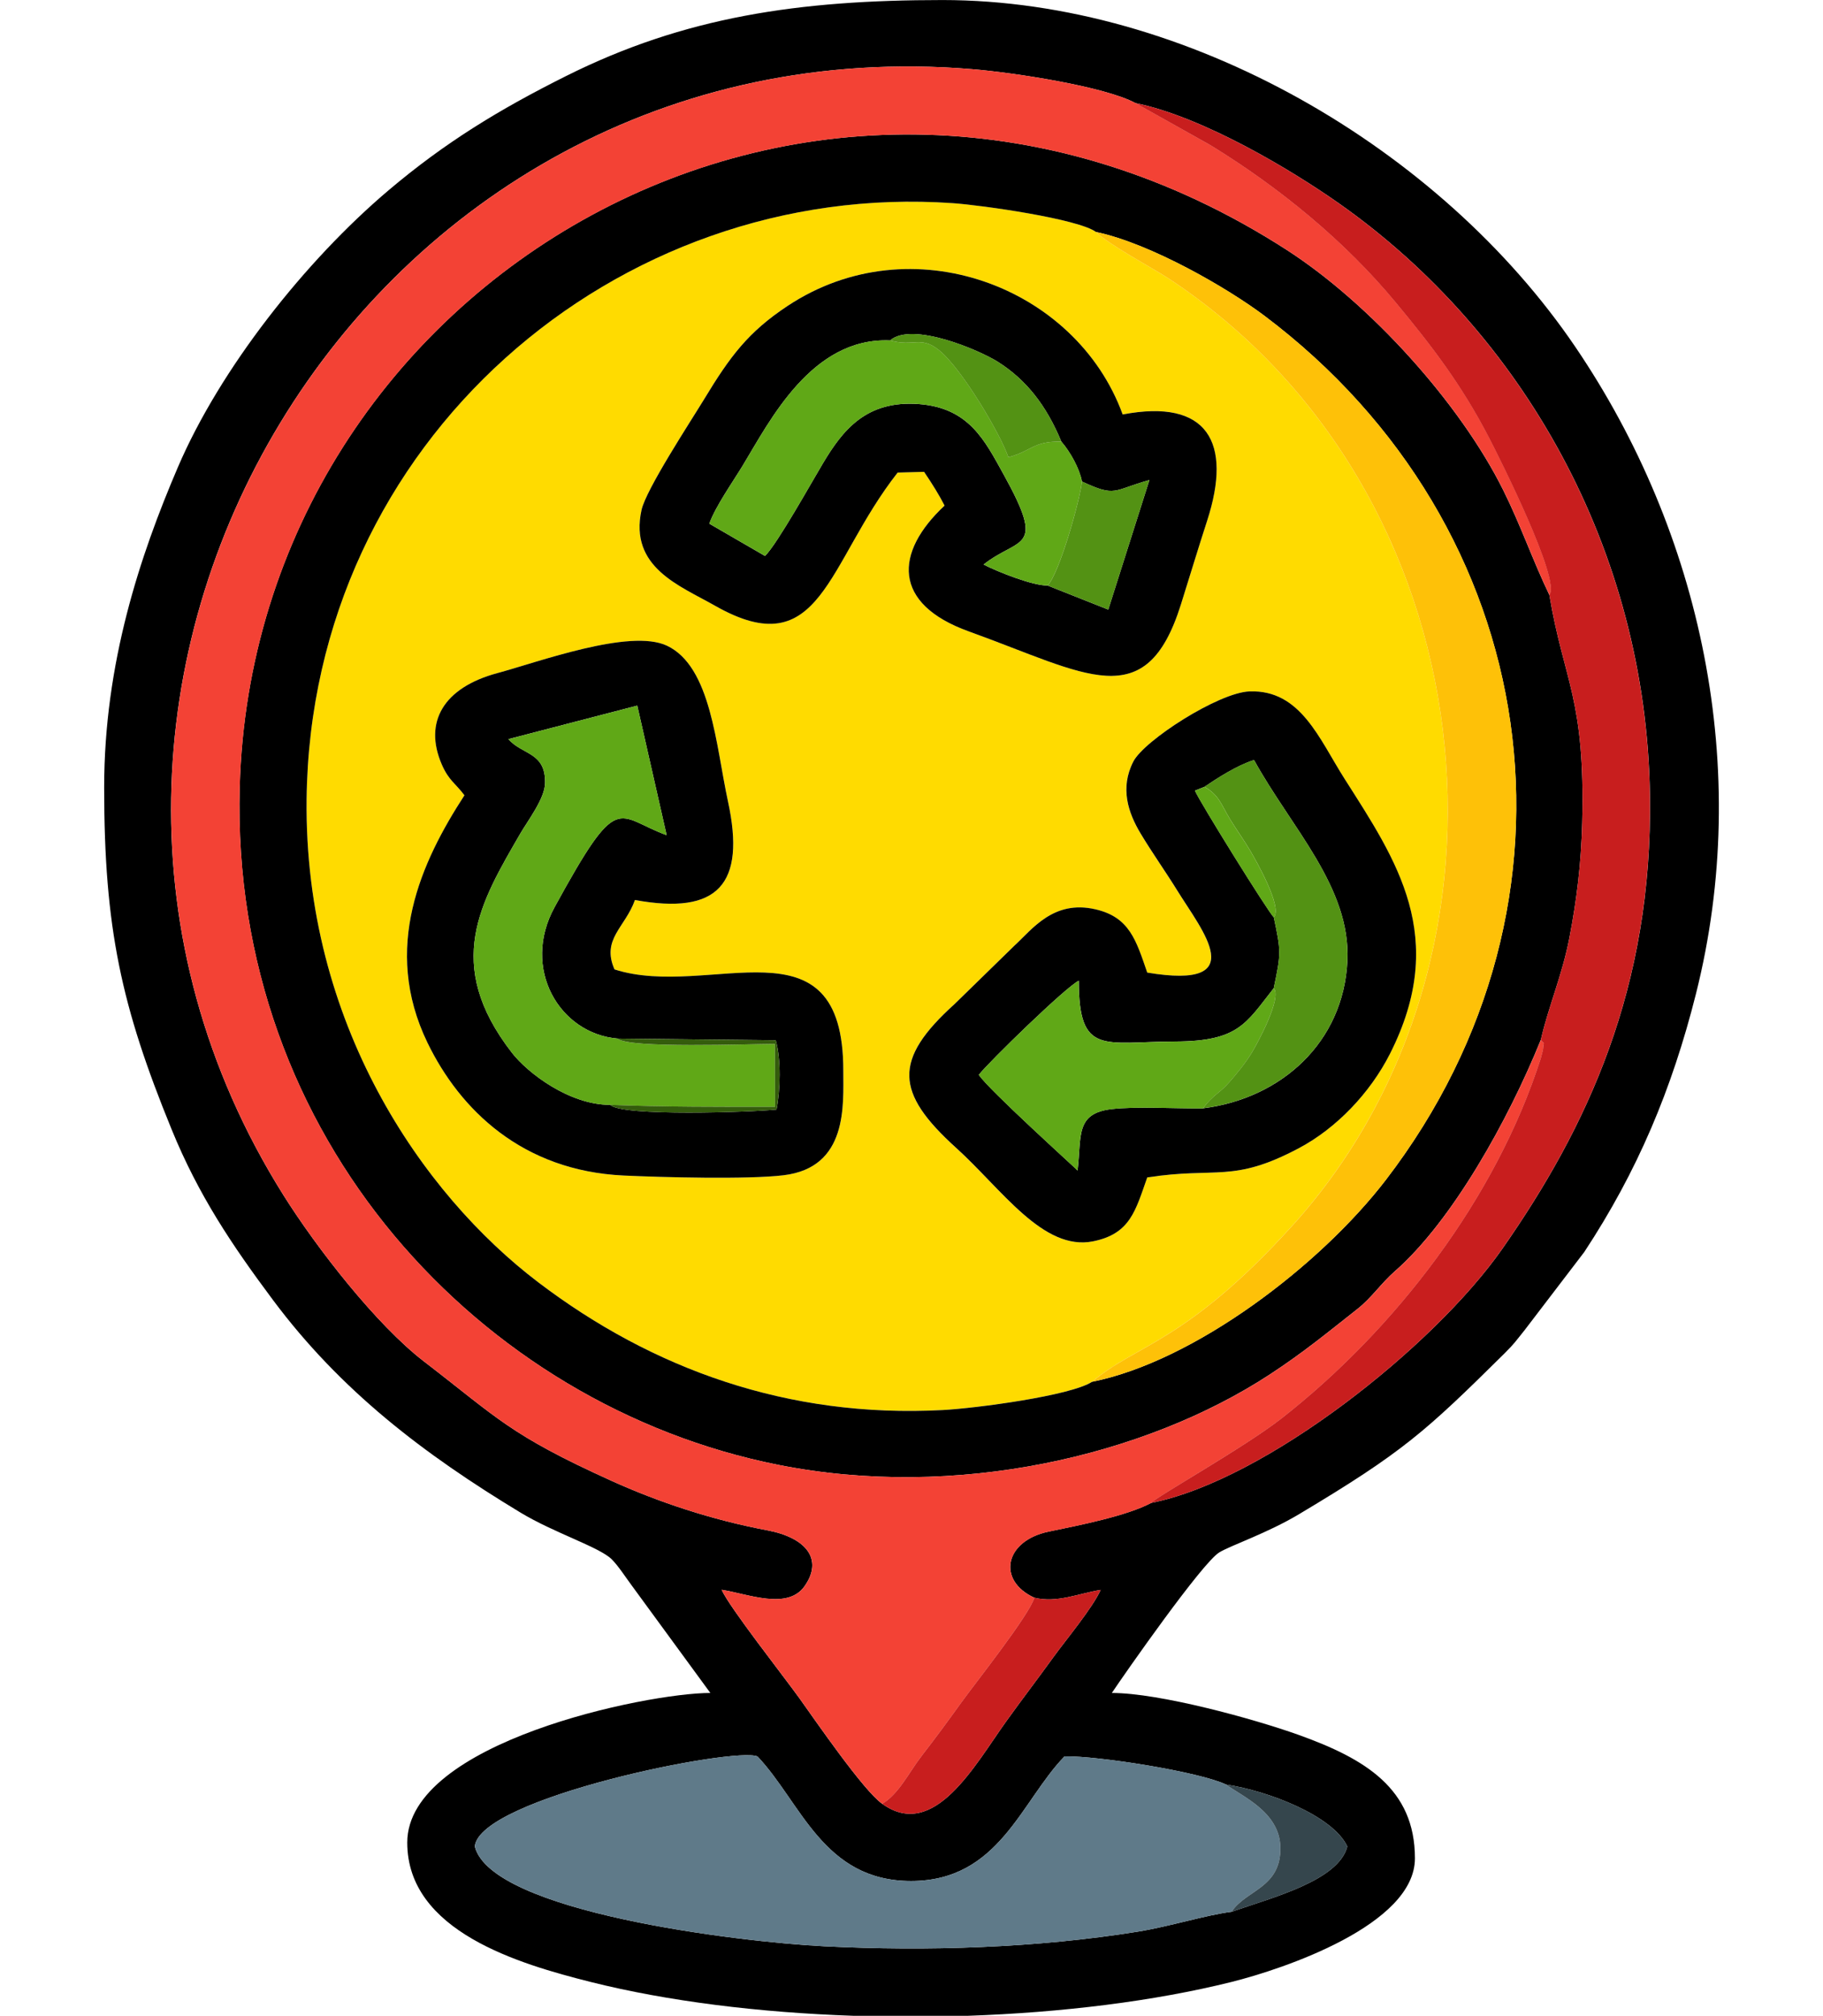 <?xml version="1.0" encoding="UTF-8"?>
<!DOCTYPE svg PUBLIC "-//W3C//DTD SVG 1.1//EN" "http://www.w3.org/Graphics/SVG/1.1/DTD/svg11.dtd">
<!-- Creator: CorelDRAW 2019 (64-Bit) -->
<svg xmlns="http://www.w3.org/2000/svg" xml:space="preserve" width="46.441mm" height="51.34mm" version="1.1" style="shape-rendering:geometricPrecision; text-rendering:geometricPrecision; image-rendering:optimizeQuality; fill-rule:evenodd; clip-rule:evenodd"
viewBox="0 0 731.21 808.34"
 xmlns:xlink="http://www.w3.org/1999/xlink"
 xmlns:xodm="http://www.corel.com/coreldraw/odm/2003">
 <defs>
  <style type="text/css">
   <![CDATA[
    .fil2 {fill:black}
    .fil10 {fill:#345C0C}
    .fil9 {fill:#35464D}
    .fil0 {fill:#39CF17}
    .fil8 {fill:#539214}
    .fil4 {fill:#5F7A89}
    .fil7 {fill:#60A817}
    .fil5 {fill:#C81E1E}
    .fil3 {fill:#F34235}
    .fil6 {fill:#FEC108}
    .fil1 {fill:#FFDB00}
   ]]>
  </style>
 </defs>
 <g id="Layer_x0020_1">
  <g id="_1063956496">
   <path class="fil1" d="M460.15 390.02c42.11,7.03 21.89,-16.94 12.13,-32.74 -4.73,-7.66 -10.23,-15.38 -14.81,-23.03 -5.01,-8.36 -8.35,-18.24 -2.93,-28.84 4.34,-8.48 34.21,-27.72 46.65,-28.15 20.47,-0.71 27.85,18.98 38.13,35.12 20.8,32.66 41.88,63.36 18.17,110.2 -7.98,15.77 -21.52,29.86 -36.43,37.79 -26.66,14.18 -32.87,7.48 -60.93,11.79 -4.74,13.42 -6.82,22.58 -21.64,25.61 -20.09,4.1 -36.69,-20.89 -55.01,-37.46 -24.57,-22.23 -25.33,-35.36 -0.64,-57.66l23.96 -23.38c7.11,-6.48 15.59,-18.54 32.57,-14.62 13.63,3.15 16.28,12.35 20.76,25.38zm-273.86 -71.11c-3.5,-4.72 -6.28,-5.89 -9.08,-12.35 -7.35,-16.99 0.64,-30.82 22.32,-36.65 16.39,-4.41 53.13,-17.99 67.98,-10.99 17.75,8.37 19.63,40.02 24.5,62.48 7.2,33.22 -3.94,45.63 -37.32,39.5 -3.9,11.01 -13.55,15.7 -8.2,27.84 38.24,12.29 91.86,-22.49 91.77,40.68 -0.02,13.64 1.97,38.74 -23.94,41.86 -14.42,1.74 -48.71,0.83 -64.17,0.11 -40.64,-1.9 -65.65,-26.37 -78.68,-53.26 -18.43,-38.02 -2.52,-72.54 14.83,-99.22zm173.75 -129.42c-28.62,36.45 -30.59,77.69 -73.32,53.36 -14.05,-8 -34.44,-15.34 -29.42,-38.35 1.81,-8.28 19.86,-35.76 25.1,-44.4 10.43,-17.19 17.6,-26.92 33.56,-37.48 49.44,-32.72 115.62,-7.87 134.33,43.57 34.15,-6.49 44.06,11.19 33.9,42.57 -3.67,11.34 -6.91,22.11 -10.55,33.67 -14.04,44.66 -37.65,27.87 -85.11,10.74 -30.69,-11.07 -29.81,-31.63 -9.67,-50.43 -2.02,-3.99 -4.91,-8.68 -8.22,-13.54l-10.6 0.29zm78.01 364.59c17.73,-15.01 37.73,-15.72 79.87,-62.11 99.6,-109.63 78.87,-296.1 -49.38,-380.42 -5.57,-3.66 -24.41,-13.81 -28.92,-18.54 -7.18,-5.26 -45.72,-10.73 -57.45,-11.56 -134.62,-9.43 -257.59,95.39 -259.2,239.03 -1,89.68 46.19,158.21 92.93,193.72 45.81,34.81 100.2,54.52 162.17,51.22 13.26,-0.71 51.37,-5.72 59.98,-11.35z"/>
   <path class="fil2" d="M491.74 715.6c16.66,2.48 42.85,12.43 48.67,24.85 -3.55,13.7 -29.85,20.38 -46.41,26.18 -10.22,1.29 -25.07,5.95 -37.62,7.97 -40.73,6.56 -84.66,7.93 -125.69,5.87 -34.7,-1.74 -133.53,-13.78 -140.25,-40.02 1.87,-19.54 104.53,-40.12 113.41,-36.1 17.51,18.53 26.34,49.94 61.57,49.94 35.36,-0 44.09,-31.97 61.57,-49.99 13.49,-0.24 54.26,6.25 64.74,11.3zm-103.76 92.74l-45.72 0c-37.73,-1.29 -74.47,-5.81 -105.35,-13.57 -28.7,-7.22 -73.56,-20.3 -73.56,-55.9 0,-40.2 96.03,-59.99 121.57,-59.99l-31.35 -42.85c-2.52,-3.37 -5.53,-8.08 -8.2,-10.74 -4.89,-4.87 -23.15,-10.61 -36.55,-18.71 -38.99,-23.56 -72.19,-48.9 -99.38,-85.34 -16.42,-22.02 -29.78,-41.86 -40.6,-68.34 -20.21,-49.43 -27.06,-80.73 -27.06,-137.14 0,-49.83 14.35,-92.87 29.54,-128.34 16.93,-39.53 51.09,-82.83 84.6,-111.17 22.57,-19.09 44.12,-32.25 71.09,-45.74 47.57,-23.8 93.4,-30.5 151.06,-30.5 97.92,0 199.69,59.31 253.89,139.23 50.47,74.41 70.98,169.11 48.3,259.26 -9.66,38.41 -23.54,71.31 -44.82,103.58l-23.93 31.33c-3.35,4.14 -4.06,5.37 -8.05,9.31 -31.69,31.33 -40.6,39.5 -82.38,64.45 -12.96,7.74 -27.35,12.5 -32.02,15.34 -6.86,4.17 -37.69,48.28 -43.1,56.37 19.08,0 56.76,10.32 74.8,16.77 26.87,9.62 46.77,21.61 46.77,49.54 0,26.68 -52.75,44.39 -73.57,49.58 -31.08,7.74 -68.04,12.28 -105.96,13.58zm73.76 -205.67c-9.79,5.21 -28.73,8.95 -41.03,11.49 -17.88,3.7 -20.89,19.65 -5.84,26.52 9.06,2.22 17.74,-1.68 26.61,-3.13 -3.29,7.34 -14.09,20.22 -19.13,27.21 -6.25,8.66 -12.07,16.21 -18.73,25.48 -12.58,17.51 -28.97,48.08 -49.76,33.08 -7.41,-5.1 -26.73,-33.26 -33.21,-42.31 -6.37,-8.88 -28.05,-36.4 -31.21,-43.51 10.69,1.71 26.45,8.22 33.25,-1.41 7.58,-10.72 0.84,-19.47 -15.02,-22.45 -22.08,-4.15 -43.46,-11.25 -62.39,-19.82 -40.99,-18.56 -45.56,-25.09 -75.27,-47.91 -18.9,-14.52 -42.91,-45.26 -56.4,-66.77 -127.49,-203.29 32.05,-471.57 276.34,-451.41 16.79,1.39 53.02,6.92 65.49,13.6 27.15,5.54 62.93,27.01 82.2,40.63 72.46,51.24 122.68,137.87 124.16,236.94 1.15,77.27 -25.2,133.19 -59.22,181.88 -27.45,39.29 -95.08,92.83 -140.82,101.89z"/>
   <path class="fil2" d="M438.06 554.09c-8.61,5.63 -46.71,10.64 -59.98,11.35 -61.96,3.29 -116.36,-16.42 -162.17,-51.22 -46.74,-35.51 -93.93,-104.04 -92.93,-193.72 1.61,-143.64 124.58,-248.47 259.2,-239.03 11.73,0.82 50.27,6.29 57.45,11.56 22.04,4.66 52.86,22.56 67.55,33.61 112.34,84.55 134.45,234.66 48.73,346.45 -26.37,34.39 -76.82,72.77 -117.85,81.01zm179.97 -137.12c3.08,-13.41 8.55,-25.87 11.44,-40.8 2.96,-15.28 4.73,-29.91 5.15,-46.2 1.27,-50.04 -7.3,-56.51 -13.17,-91.39 -6.62,-13.74 -11.47,-27.89 -18.46,-41.95 -17.45,-35.13 -53.62,-74.96 -86.82,-96.37 -188.9,-121.79 -414.57,12.61 -420.03,215.43 -3.79,140.87 97.11,247.91 215.69,271.65 71.55,14.33 147.48,-3.47 197.46,-36.16 13.8,-9.02 23.58,-17.16 35.25,-26.34 5.61,-4.41 9.44,-10.27 14.92,-15.06 23.04,-20.15 45.58,-60.74 58.56,-92.81z"/>
   <path class="fil3" d="M353.86 723.33c6.7,-3.95 10.66,-12.55 16.03,-19.47 5.5,-7.1 10.62,-14.07 15.47,-20.83 5.69,-7.93 27.5,-35.36 29.52,-42.33 -15.05,-6.87 -12.04,-22.83 5.84,-26.52 12.3,-2.54 31.23,-6.29 41.03,-11.49 1.88,-2.36 37.55,-22.35 52.41,-33.99 45.24,-35.44 85.79,-87.86 103.86,-144.29 0.07,-0.23 0.89,-3.37 0.9,-3.43 0.31,-4.5 0.92,-1.38 -0.87,-4 -12.99,32.08 -35.52,72.66 -58.56,92.81 -5.48,4.79 -9.31,10.65 -14.92,15.06 -11.67,9.18 -21.45,17.31 -35.25,26.34 -49.97,32.69 -125.91,50.49 -197.46,36.16 -118.58,-23.74 -219.48,-130.79 -215.69,-271.65 5.46,-202.82 231.12,-337.22 420.03,-215.43 33.2,21.41 69.37,61.24 86.82,96.37 6.99,14.07 11.84,28.21 18.46,41.95 4.82,-5.68 -20.31,-55.59 -24.18,-63.05 -11.28,-21.74 -23.36,-37.25 -37.39,-54.2 -20.29,-24.5 -46.56,-46.08 -74.3,-63.09l-30.15 -16.91c-12.47,-6.68 -48.69,-12.21 -65.49,-13.6 -244.29,-20.15 -403.83,248.13 -276.34,451.41 13.49,21.51 37.51,52.26 56.4,66.77 29.71,22.82 34.28,29.35 75.27,47.91 18.93,8.57 40.31,15.67 62.39,19.82 15.86,2.98 22.6,11.73 15.02,22.45 -6.81,9.63 -22.56,3.11 -33.25,1.41 3.16,7.11 24.85,34.63 31.21,43.51 6.49,9.05 25.81,37.21 33.21,42.31z"/>
   <path class="fil2" d="M247.72 416.47l63.43 0.67c2.19,7.65 1.88,20.14 0.31,27.79 -9.62,1.04 -62.39,2.85 -66.66,-1.88 -16.53,0.03 -33.26,-12.89 -39.45,-20.87 -27.73,-35.72 -12.55,-60.43 3.35,-87.92 2.93,-5.07 9.76,-13.95 9.92,-20.12 0.33,-12.63 -9.15,-11.33 -14.7,-17.75l51.69 -13.44 11.78 51.95c-20.47,-7.43 -18.95,-18.64 -44.96,28.9 -13.45,24.58 1.98,50.71 25.3,52.67zm-61.43 -97.56c-17.34,26.68 -33.25,61.2 -14.83,99.22 13.03,26.88 38.04,51.35 78.68,53.26 15.46,0.72 49.75,1.63 64.17,-0.11 25.91,-3.12 23.92,-28.22 23.94,-41.86 0.09,-63.17 -53.52,-28.39 -91.77,-40.68 -5.35,-12.14 4.3,-16.83 8.2,-27.84 33.38,6.13 44.52,-6.28 37.32,-39.5 -4.87,-22.46 -6.75,-54.11 -24.5,-62.48 -14.85,-7 -51.59,6.58 -67.98,10.99 -21.67,5.83 -29.67,19.66 -22.32,36.65 2.8,6.46 5.58,7.63 9.08,12.35z"/>
   <path class="fil2" d="M483.13 315.51c5.04,-3.42 13.15,-8.66 19.87,-10.73 14.92,27.14 38.81,50.96 37.45,80.46 -1.52,32.75 -26.5,55.23 -57.92,59.21 -10.63,0.15 -26.8,-0.85 -36.64,0.3 -14.65,1.71 -12.03,10.77 -13.67,24.62 -0.73,-0.88 -35.92,-32.61 -39.61,-38.37 4.16,-5.32 35.05,-35.33 40.1,-37.74 0,30.18 9.84,24.49 38.58,24.39 25.46,-0.09 28.41,-7.16 39.61,-21.39 2.93,-13.99 2.96,-14.57 0.03,-28.4 -2.42,-2.4 -29.78,-46.41 -31.64,-50.82l3.86 -1.54zm-22.97 74.51c-4.48,-13.03 -7.13,-22.24 -20.76,-25.38 -16.98,-3.92 -25.46,8.15 -32.57,14.62l-23.96 23.38c-24.69,22.31 -23.92,35.44 0.64,57.66 18.32,16.57 34.92,41.56 55.01,37.46 14.81,-3.03 16.9,-12.19 21.64,-25.61 28.05,-4.32 34.26,2.39 60.93,-11.79 14.91,-7.93 28.44,-22.02 36.43,-37.79 23.7,-46.84 2.62,-77.54 -18.17,-110.2 -10.28,-16.14 -17.66,-35.83 -38.13,-35.12 -12.44,0.43 -42.31,19.67 -46.65,28.15 -5.42,10.6 -2.08,20.49 2.93,28.84 4.58,7.65 10.08,15.37 14.81,23.03 9.76,15.8 29.98,39.77 -12.13,32.74z"/>
   <path class="fil2" d="M357 136.51c8.88,-7.67 35.85,3.91 43.27,8.6 11.35,7.18 19.43,17.46 25.44,31.98 3.66,4.19 7.34,10.93 8.26,16 13.78,6.42 12.31,3.51 27.06,-0.6l-16.5 51.96 -24.36 -9.66c-5.85,0.1 -19.83,-5.41 -25.66,-8.41 14.38,-11.34 25.28,-5.03 8.04,-36.13 -7.62,-13.75 -13.9,-26.66 -33.91,-28.21 -21.32,-1.65 -30.7,10.63 -38.53,23.7 -4.35,7.25 -18.43,32.51 -23.26,37.2l-22.35 -12.95c2.57,-7.06 9.37,-16.64 13.41,-23.3 10.83,-17.85 27.59,-51.49 59.09,-50.18zm3.05 52.99l10.6 -0.29c3.31,4.87 6.2,9.55 8.22,13.54 -20.14,18.79 -21.02,39.36 9.67,50.43 47.46,17.12 71.07,33.92 85.11,-10.74 3.64,-11.56 6.87,-22.34 10.55,-33.67 10.16,-31.37 0.25,-49.06 -33.9,-42.57 -18.71,-51.44 -84.88,-76.29 -134.33,-43.57 -15.96,10.56 -23.13,20.29 -33.56,37.48 -5.24,8.64 -23.29,36.11 -25.1,44.4 -5.02,23.02 15.37,30.35 29.42,38.35 42.73,24.34 44.71,-16.91 73.32,-53.36z"/>
   <path class="fil4" d="M494 766.63c5.66,-8.79 20.02,-9.47 19.55,-26.08 -0.4,-13.98 -15.39,-20.23 -21.81,-24.95 -10.48,-5.05 -51.26,-11.53 -64.74,-11.3 -17.48,18.02 -26.22,49.99 -61.57,49.99 -35.23,0 -44.06,-31.41 -61.57,-49.94 -8.88,-4.02 -111.54,16.56 -113.41,36.1 6.73,26.24 105.56,38.27 140.25,40.02 41.02,2.06 84.96,0.69 125.69,-5.87 12.55,-2.02 27.41,-6.69 37.62,-7.97z"/>
   <path class="fil5" d="M621.45 238.58c5.87,34.88 14.44,41.35 13.17,91.39 -0.42,16.29 -2.19,30.92 -5.15,46.2 -2.89,14.93 -8.37,27.39 -11.44,40.8 1.79,2.62 1.19,-0.51 0.87,4 -0,0.06 -0.82,3.2 -0.9,3.43 -18.07,56.43 -58.62,108.84 -103.86,144.29 -14.86,11.65 -50.53,31.63 -52.41,33.99 45.75,-9.07 113.37,-62.6 140.82,-101.89 34.02,-48.69 60.38,-104.61 59.22,-181.88 -1.48,-99.06 -51.7,-185.69 -124.16,-236.94 -19.27,-13.63 -55.05,-35.1 -82.2,-40.63l30.15 16.91c27.75,17.01 54.02,38.59 74.3,63.09 14.03,16.94 26.11,32.46 37.39,54.2 3.87,7.46 29.01,57.38 24.18,63.05z"/>
   <path class="fil6" d="M438.06 554.09c41.03,-8.24 91.49,-46.63 117.85,-81.01 85.73,-111.79 63.62,-261.9 -48.73,-346.45 -14.69,-11.06 -45.51,-28.95 -67.55,-33.61 4.5,4.73 23.35,14.88 28.92,18.54 128.24,84.32 148.98,270.79 49.38,380.42 -42.14,46.39 -62.15,47.1 -79.87,62.11z"/>
   <path class="fil7" d="M244.8 443.05c21.86,0.88 43.86,0.8 66.07,0.8l-0.06 -25.22c-9.89,0 -58.87,1.91 -63.08,-2.15 -23.32,-1.96 -38.75,-28.09 -25.3,-52.67 26.01,-47.54 24.49,-36.33 44.96,-28.9l-11.78 -51.95 -51.69 13.44c5.55,6.42 15.03,5.12 14.7,17.75 -0.16,6.17 -6.99,15.06 -9.92,20.12 -15.9,27.49 -31.08,52.2 -3.35,87.92 6.2,7.98 22.93,20.9 39.45,20.87z"/>
   <path class="fil7" d="M420.18 234.79c4.87,-5.06 13.17,-34.99 13.8,-41.71 -0.92,-5.07 -4.6,-11.81 -8.26,-16 -11.34,-0.2 -11.57,3.63 -21.26,6.28 -3.07,-9.17 -18.83,-35.82 -27.87,-42.99 -7.39,-5.86 -10.1,-1.23 -19.58,-3.87 -31.51,-1.31 -48.26,32.33 -59.09,50.18 -4.04,6.66 -10.84,16.24 -13.41,23.3l22.35 12.95c4.83,-4.69 18.92,-29.95 23.26,-37.2 7.83,-13.06 17.21,-25.35 38.53,-23.7 20.01,1.55 26.29,14.46 33.91,28.21 17.24,31.1 6.34,24.79 -8.04,36.13 5.83,3 19.81,8.51 25.66,8.41z"/>
   <path class="fil7" d="M482.52 444.45c4,-5.39 6.52,-5.86 10.58,-10.5 2.86,-3.27 6.24,-7.33 8.9,-11.66 2.29,-3.73 12.35,-22.26 8.88,-26.01 -11.2,14.23 -14.15,21.3 -39.61,21.39 -28.74,0.1 -38.58,5.79 -38.58,-24.39 -5.05,2.41 -35.94,32.42 -40.1,37.74 3.69,5.76 38.89,37.48 39.61,38.37 1.64,-13.85 -0.98,-22.91 13.67,-24.62 9.84,-1.15 26.01,-0.16 36.64,-0.3z"/>
   <path class="fil8" d="M483.13 315.51c5.91,3.38 6.68,7.13 10.2,12.93 2.5,4.11 5.58,8.37 8.01,12.48 2.16,3.65 13.3,22.92 9.57,26.94 2.93,13.83 2.9,14.41 -0.03,28.4 3.48,3.75 -6.58,22.29 -8.88,26.01 -2.67,4.34 -6.05,8.39 -8.9,11.66 -4.06,4.64 -6.58,5.11 -10.58,10.5 31.43,-3.98 56.41,-26.47 57.92,-59.21 1.37,-29.5 -22.53,-53.32 -37.45,-80.46 -6.72,2.07 -14.83,7.32 -19.87,10.73z"/>
   <path class="fil5" d="M414.87 640.69c-2.01,6.97 -23.83,34.4 -29.52,42.33 -4.85,6.76 -9.96,13.73 -15.47,20.83 -5.37,6.93 -9.33,15.52 -16.03,19.47 20.79,15 37.18,-15.57 49.76,-33.08 6.66,-9.26 12.48,-16.81 18.73,-25.48 5.04,-6.98 15.84,-19.86 19.13,-27.21 -8.86,1.45 -17.54,5.34 -26.61,3.13z"/>
   <path class="fil8" d="M420.18 234.79l24.36 9.66 16.5 -51.96c-14.76,4.1 -13.28,7.01 -27.06,0.6 -0.63,6.72 -8.92,36.65 -13.8,41.71z"/>
   <path class="fil8" d="M425.71 177.09c-6.01,-14.52 -14.09,-24.8 -25.44,-31.98 -7.42,-4.69 -34.39,-16.28 -43.27,-8.6 9.48,2.64 12.18,-2 19.58,3.87 9.04,7.17 24.8,33.82 27.87,42.99 9.69,-2.64 9.92,-6.48 21.26,-6.28z"/>
   <path class="fil9" d="M494 766.63c16.56,-5.79 42.86,-12.47 46.41,-26.18 -5.82,-12.43 -32.01,-22.37 -48.67,-24.85 6.43,4.72 21.41,10.97 21.81,24.95 0.47,16.61 -13.89,17.29 -19.55,26.08z"/>
   <path class="fil7" d="M510.91 367.87c3.73,-4.02 -7.41,-23.29 -9.57,-26.94 -2.43,-4.11 -5.52,-8.37 -8.01,-12.48 -3.52,-5.8 -4.29,-9.56 -10.2,-12.93l-3.86 1.54c1.86,4.41 29.22,48.42 31.64,50.82z"/>
   <path class="fil10" d="M244.8 443.05c4.27,4.74 57.04,2.93 66.66,1.88 1.57,-7.65 1.88,-20.14 -0.31,-27.79l-63.43 -0.67c4.22,4.06 53.19,2.15 63.08,2.15l0.06 25.22c-22.2,0 -44.21,0.08 -66.07,-0.8z"/>
  </g>
 </g>
</svg>
